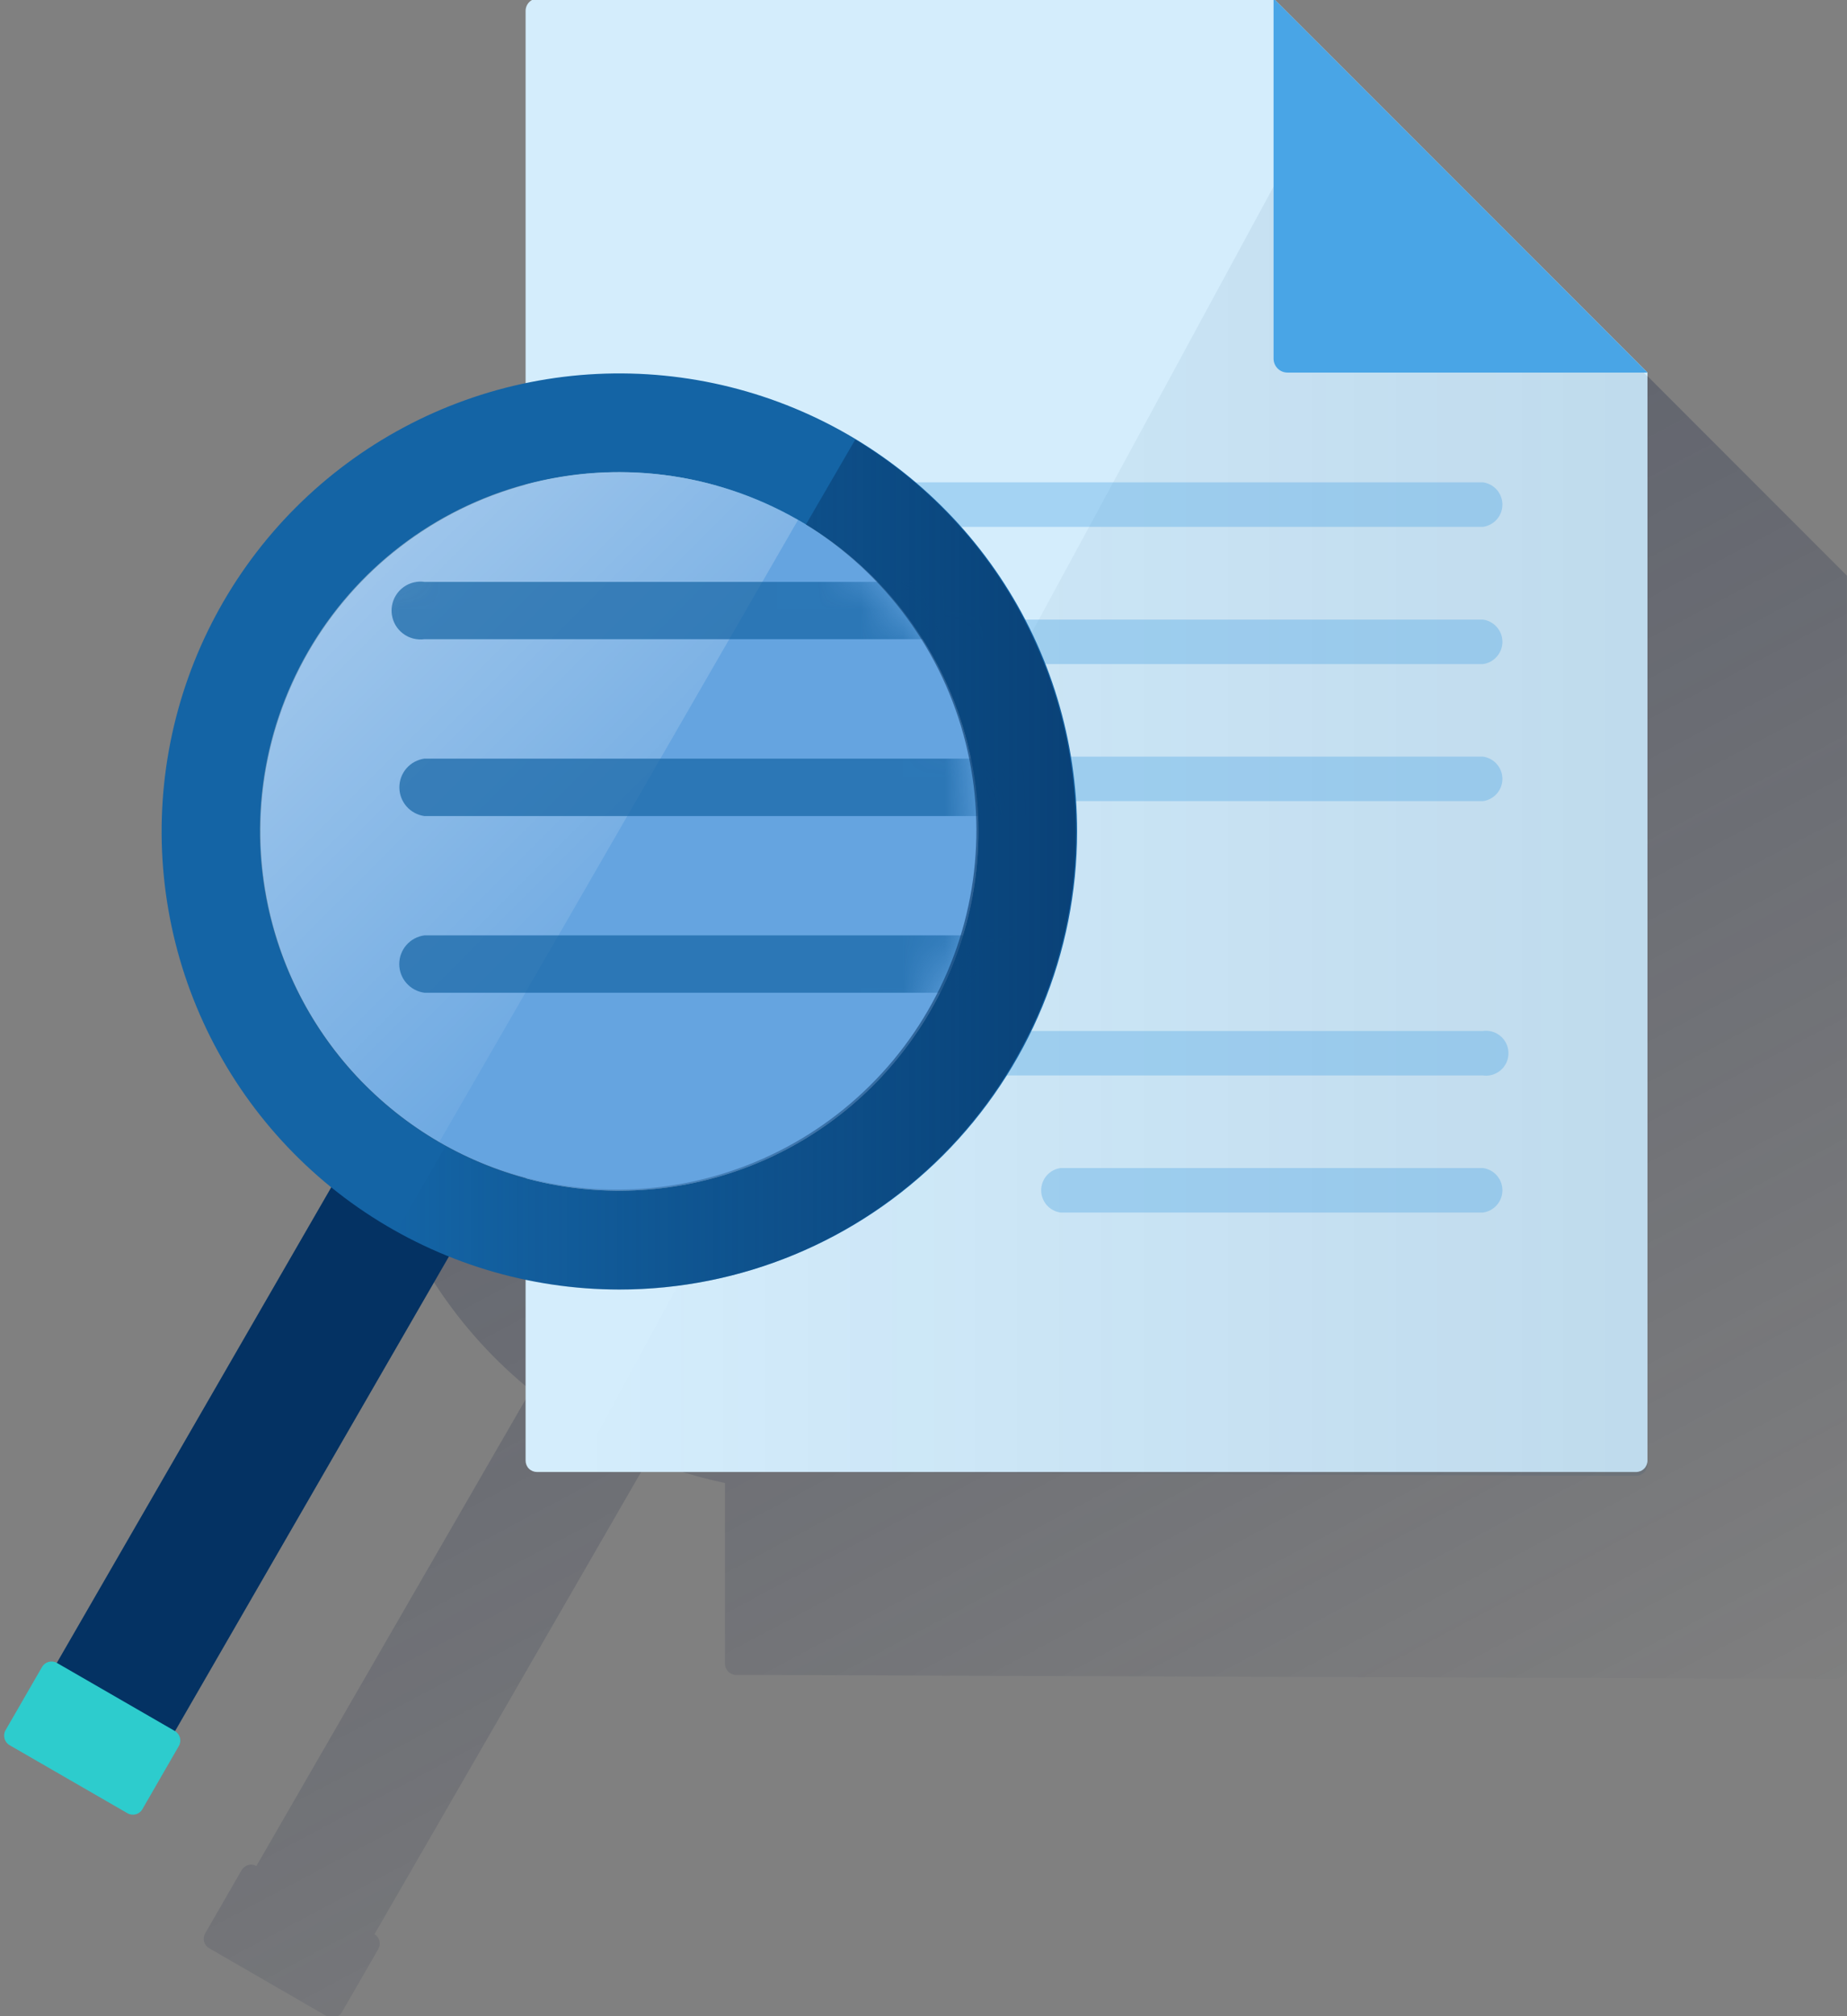 <svg width="44" height="48" viewBox="0 0 44 48" fill="none" xmlns="http://www.w3.org/2000/svg">
<rect x="0" y="0" width="44" height="48" fill="#808080" stroke="none"/>
<path d="M35.093 4.8H17.571C17.532 4.8 17.493 4.808 17.457 4.823C17.422 4.838 17.389 4.859 17.361 4.887C17.334 4.914 17.312 4.947 17.297 4.983C17.282 5.019 17.275 5.057 17.275 5.096V13.953C15.256 14.376 13.399 15.362 11.918 16.798C10.437 18.233 9.394 20.059 8.91 22.064C8.425 24.069 8.519 26.169 9.18 28.123C9.841 30.076 11.043 31.802 12.646 33.1L6.108 44.424C6.048 44.391 5.978 44.383 5.912 44.401C5.847 44.419 5.791 44.463 5.757 44.522L4.889 46.026C4.871 46.056 4.86 46.088 4.855 46.122C4.851 46.156 4.853 46.19 4.861 46.223C4.87 46.256 4.885 46.287 4.906 46.314C4.926 46.341 4.952 46.364 4.982 46.381L7.786 48.001C7.815 48.018 7.848 48.029 7.882 48.034C7.917 48.038 7.951 48.036 7.984 48.027C8.018 48.019 8.049 48.003 8.076 47.982C8.104 47.962 8.127 47.935 8.144 47.906L9.012 46.401C9.046 46.342 9.056 46.272 9.039 46.206C9.022 46.14 8.98 46.083 8.921 46.048L15.442 34.75L15.595 34.811L15.657 34.834C15.746 34.867 15.836 34.901 15.925 34.931L15.968 34.947L16.289 35.053L16.31 35.06C16.407 35.089 16.503 35.117 16.6 35.143L16.676 35.165C16.762 35.187 16.847 35.209 16.934 35.23C16.956 35.23 16.977 35.242 17 35.246C17.09 35.267 17.18 35.288 17.27 35.307V39.604C17.27 39.677 17.299 39.746 17.35 39.797C17.401 39.848 17.471 39.877 17.543 39.877H18.488L43.27 39.968H43.724C43.796 39.968 43.864 39.94 43.916 39.89C43.967 39.84 43.996 39.772 43.998 39.701V13.706L35.093 4.8Z" fill="url(#paint0_linear_10609_64602)"/>
<path d="M39.247 8.87L30.338 -0.037H12.817C12.738 -0.037 12.663 -0.005 12.607 0.05C12.552 0.106 12.521 0.181 12.521 0.26V34.772C12.521 34.844 12.549 34.914 12.6 34.965C12.652 35.016 12.721 35.044 12.793 35.044H38.974C39.047 35.044 39.116 35.016 39.167 34.965C39.218 34.914 39.247 34.844 39.247 34.772V8.87Z" fill="#D4EDFC"/>
<path d="M31.883 1.598L13.738 35.044L38.52 35.135H38.974C39.046 35.135 39.114 35.107 39.165 35.057C39.216 35.007 39.245 34.939 39.247 34.867V8.96L31.883 1.598Z" fill="url(#paint1_linear_10609_64602)"/>
<path d="M30.672 8.87H39.247L30.339 -0.037V8.54C30.34 8.628 30.375 8.712 30.438 8.774C30.5 8.836 30.584 8.87 30.672 8.87Z" fill="#49A5E6"/>
<path opacity="0.35" d="M35.328 12.543H17.439C17.363 12.553 17.287 12.547 17.214 12.525C17.141 12.503 17.073 12.466 17.016 12.416C16.958 12.365 16.912 12.303 16.881 12.234C16.849 12.165 16.833 12.089 16.833 12.013C16.833 11.937 16.849 11.861 16.881 11.792C16.912 11.723 16.958 11.661 17.016 11.611C17.073 11.56 17.141 11.523 17.214 11.501C17.287 11.479 17.363 11.473 17.439 11.483H35.328C35.456 11.501 35.573 11.564 35.659 11.661C35.744 11.759 35.791 11.884 35.791 12.013C35.791 12.143 35.744 12.268 35.659 12.365C35.573 12.462 35.456 12.525 35.328 12.543Z" fill="#4AA3E3"/>
<path opacity="0.35" d="M35.328 15.81H17.439C17.311 15.793 17.193 15.729 17.108 15.632C17.023 15.535 16.976 15.41 16.976 15.28C16.976 15.151 17.023 15.026 17.108 14.929C17.193 14.831 17.311 14.768 17.439 14.751H35.328C35.456 14.768 35.573 14.831 35.658 14.929C35.744 15.026 35.791 15.151 35.791 15.28C35.791 15.41 35.744 15.535 35.658 15.632C35.573 15.729 35.456 15.793 35.328 15.81Z" fill="#4AA3E3"/>
<path opacity="0.35" d="M35.328 19.073H17.439C17.311 19.055 17.193 18.992 17.108 18.895C17.023 18.797 16.976 18.672 16.976 18.543C16.976 18.414 17.023 18.289 17.108 18.191C17.193 18.094 17.311 18.031 17.439 18.013H35.328C35.456 18.031 35.573 18.094 35.658 18.191C35.744 18.289 35.791 18.414 35.791 18.543C35.791 18.672 35.744 18.797 35.658 18.895C35.573 18.992 35.456 19.055 35.328 19.073Z" fill="#4AA3E3"/>
<path opacity="0.35" d="M35.328 25.603H17.439C17.363 25.614 17.286 25.608 17.213 25.587C17.139 25.565 17.071 25.528 17.014 25.478C16.956 25.427 16.909 25.366 16.878 25.296C16.846 25.226 16.829 25.151 16.829 25.074C16.829 24.997 16.846 24.922 16.878 24.852C16.909 24.782 16.956 24.72 17.014 24.67C17.071 24.62 17.139 24.583 17.213 24.561C17.286 24.54 17.363 24.534 17.439 24.545H35.328C35.468 24.526 35.61 24.562 35.723 24.648C35.836 24.733 35.91 24.859 35.93 24.999C35.95 25.139 35.914 25.281 35.829 25.394C35.745 25.508 35.618 25.583 35.479 25.603C35.429 25.611 35.378 25.611 35.328 25.603Z" fill="#4AA3E3"/>
<path opacity="0.35" d="M35.328 28.867H25.266C25.138 28.85 25.02 28.787 24.935 28.689C24.85 28.592 24.803 28.467 24.803 28.337C24.803 28.208 24.85 28.083 24.935 27.986C25.02 27.888 25.138 27.825 25.266 27.808H35.328C35.456 27.825 35.574 27.888 35.659 27.986C35.744 28.083 35.791 28.208 35.791 28.337C35.791 28.467 35.744 28.592 35.659 28.689C35.574 28.787 35.456 28.85 35.328 28.867Z" fill="#4AA3E3"/>
<path d="M0.405 41.231L8.374 27.43L11.19 29.056L3.221 42.857C3.204 42.887 3.181 42.913 3.154 42.934C3.127 42.955 3.096 42.971 3.062 42.98C3.029 42.989 2.994 42.991 2.96 42.986C2.926 42.982 2.893 42.971 2.863 42.953L0.501 41.588C0.471 41.571 0.444 41.549 0.423 41.521C0.402 41.494 0.387 41.463 0.378 41.43C0.369 41.397 0.367 41.362 0.371 41.328C0.376 41.294 0.387 41.261 0.404 41.231H0.405Z" fill="#043263"/>
<path d="M23.307 19.794C23.307 21.486 22.806 23.139 21.866 24.546C20.926 25.952 19.59 27.048 18.028 27.696C16.465 28.343 14.745 28.512 13.086 28.182C11.427 27.852 9.903 27.038 8.707 25.842C7.511 24.646 6.697 23.122 6.367 21.463C6.037 19.804 6.206 18.084 6.853 16.521C7.501 14.959 8.597 13.623 10.003 12.683C11.41 11.743 13.063 11.242 14.755 11.242C17.023 11.242 19.198 12.143 20.802 13.747C22.406 15.351 23.307 17.526 23.307 19.794Z" fill="#65A4E0"/>
<path d="M14.755 30.699C12.598 30.699 10.49 30.059 8.697 28.861C6.904 27.663 5.506 25.96 4.681 23.967C3.855 21.975 3.639 19.782 4.06 17.667C4.481 15.552 5.519 13.609 7.044 12.084C8.569 10.559 10.512 9.52 12.628 9.099C14.743 8.679 16.935 8.895 18.928 9.72C20.92 10.545 22.623 11.943 23.822 13.736C25.02 15.529 25.659 17.638 25.659 19.794C25.659 22.686 24.511 25.46 22.466 27.505C20.421 29.55 17.647 30.699 14.755 30.699ZM14.755 11.242C13.063 11.242 11.41 11.743 10.004 12.683C8.597 13.623 7.501 14.959 6.854 16.521C6.206 18.084 6.037 19.804 6.367 21.463C6.697 23.122 7.511 24.646 8.707 25.842C9.904 27.038 11.428 27.852 13.086 28.183C14.745 28.512 16.465 28.343 18.028 27.696C19.591 27.049 20.926 25.952 21.866 24.546C22.806 23.139 23.308 21.486 23.308 19.794C23.308 17.526 22.406 15.351 20.802 13.747C19.199 12.143 17.023 11.242 14.755 11.242Z" fill="#1464A5"/>
<path opacity="0.5" d="M19.009 12.382C17.046 11.249 14.713 10.943 12.524 11.53C10.335 12.117 8.469 13.55 7.336 15.513C6.203 17.476 5.896 19.809 6.484 21.998C7.071 24.187 8.503 26.053 10.467 27.186L19.009 12.382Z" fill="url(#paint2_linear_10609_64602)"/>
<path d="M1.001 39.687L0.133 41.19C0.061 41.315 0.104 41.476 0.229 41.548L3.035 43.167C3.16 43.24 3.32 43.197 3.392 43.072L4.26 41.568C4.333 41.443 4.29 41.283 4.165 41.21L1.359 39.591C1.234 39.518 1.074 39.561 1.001 39.687Z" fill="#2DCCCD"/>
<mask id="mask0_10609_64602" style="mask-type:luminance" maskUnits="userSpaceOnUse" x="6" y="11" width="18" height="18">
<path d="M14.754 11.212C13.062 11.212 11.409 11.714 10.002 12.653C8.596 13.593 7.5 14.929 6.852 16.492C6.205 18.055 6.036 19.774 6.366 21.433C6.696 23.092 7.51 24.616 8.706 25.812C9.902 27.008 11.426 27.823 13.085 28.153C14.744 28.483 16.464 28.313 18.027 27.666C19.59 27.019 20.925 25.923 21.865 24.516C22.805 23.11 23.306 21.456 23.306 19.765C23.306 17.496 22.405 15.321 20.801 13.717C19.198 12.113 17.022 11.212 14.754 11.212Z" fill="white"/>
</mask>
<g mask="url(#mask0_10609_64602)">
<path opacity="0.7" d="M33.164 15.218H10.109C10.02 15.23 9.929 15.224 9.841 15.201C9.754 15.178 9.672 15.138 9.6 15.083C9.454 14.973 9.359 14.809 9.334 14.628C9.31 14.447 9.358 14.263 9.469 14.118C9.58 13.973 9.743 13.877 9.924 13.853C9.986 13.844 10.048 13.844 10.109 13.853H33.164C33.329 13.874 33.481 13.956 33.592 14.081C33.702 14.207 33.762 14.368 33.762 14.535C33.762 14.702 33.702 14.864 33.592 14.989C33.481 15.115 33.329 15.196 33.164 15.218Z" fill="#1464A5"/>
<path opacity="0.7" d="M33.164 19.428H10.109C9.944 19.405 9.793 19.323 9.684 19.198C9.574 19.072 9.514 18.911 9.514 18.744C9.514 18.578 9.574 18.417 9.684 18.291C9.793 18.166 9.944 18.084 10.109 18.061H33.164C33.329 18.084 33.48 18.166 33.59 18.291C33.699 18.417 33.759 18.578 33.759 18.744C33.759 18.911 33.699 19.072 33.59 19.198C33.48 19.323 33.329 19.405 33.164 19.428Z" fill="#1464A5"/>
<path opacity="0.7" d="M33.164 23.634H10.11C9.944 23.612 9.792 23.531 9.682 23.405C9.572 23.28 9.511 23.119 9.511 22.952C9.511 22.785 9.572 22.623 9.682 22.498C9.792 22.372 9.944 22.291 10.11 22.269H33.164C33.33 22.291 33.482 22.372 33.592 22.498C33.702 22.623 33.763 22.785 33.763 22.952C33.763 23.119 33.702 23.28 33.592 23.405C33.482 23.531 33.33 23.612 33.164 23.634Z" fill="#1464A5"/>
</g>
<path d="M24.26 25.093C25.632 22.626 25.994 19.723 25.269 16.995C24.544 14.266 22.79 11.925 20.375 10.464L19.199 12.488C21.095 13.658 22.46 15.522 23.003 17.683C23.546 19.844 23.224 22.131 22.105 24.058C20.987 25.986 19.161 27.4 17.015 28.002C14.87 28.603 12.574 28.343 10.618 27.277V27.282L9.442 29.314C11.05 30.217 12.863 30.696 14.708 30.703H14.922C16.833 30.669 18.703 30.133 20.342 29.148C21.981 28.163 23.332 26.765 24.26 25.093Z" fill="url(#paint3_linear_10609_64602)"/>
<defs>
<linearGradient id="paint0_linear_10609_64602" x1="8.262" y1="-0.436" x2="33.608" y2="47.23" gradientUnits="userSpaceOnUse">
<stop stop-color="#1C2645" stop-opacity="0.5"/>
<stop offset="1" stop-color="#1C2645" stop-opacity="0"/>
</linearGradient>
<linearGradient id="paint1_linear_10609_64602" x1="39.247" y1="18.367" x2="13.738" y2="18.367" gradientUnits="userSpaceOnUse">
<stop stop-color="#043263" stop-opacity="0.1"/>
<stop offset="1" stop-color="#043263" stop-opacity="0"/>
</linearGradient>
<linearGradient id="paint2_linear_10609_64602" x1="7.768" y1="13.024" x2="17.77" y2="23.026" gradientUnits="userSpaceOnUse">
<stop stop-color="white" stop-opacity="0.8"/>
<stop offset="1" stop-color="white" stop-opacity="0"/>
</linearGradient>
<linearGradient id="paint3_linear_10609_64602" x1="25.785" y1="20.581" x2="9.425" y2="20.581" gradientUnits="userSpaceOnUse">
<stop stop-color="#043263" stop-opacity="0.7"/>
<stop offset="1" stop-color="#043263" stop-opacity="0"/>
</linearGradient>
</defs>
</svg>
